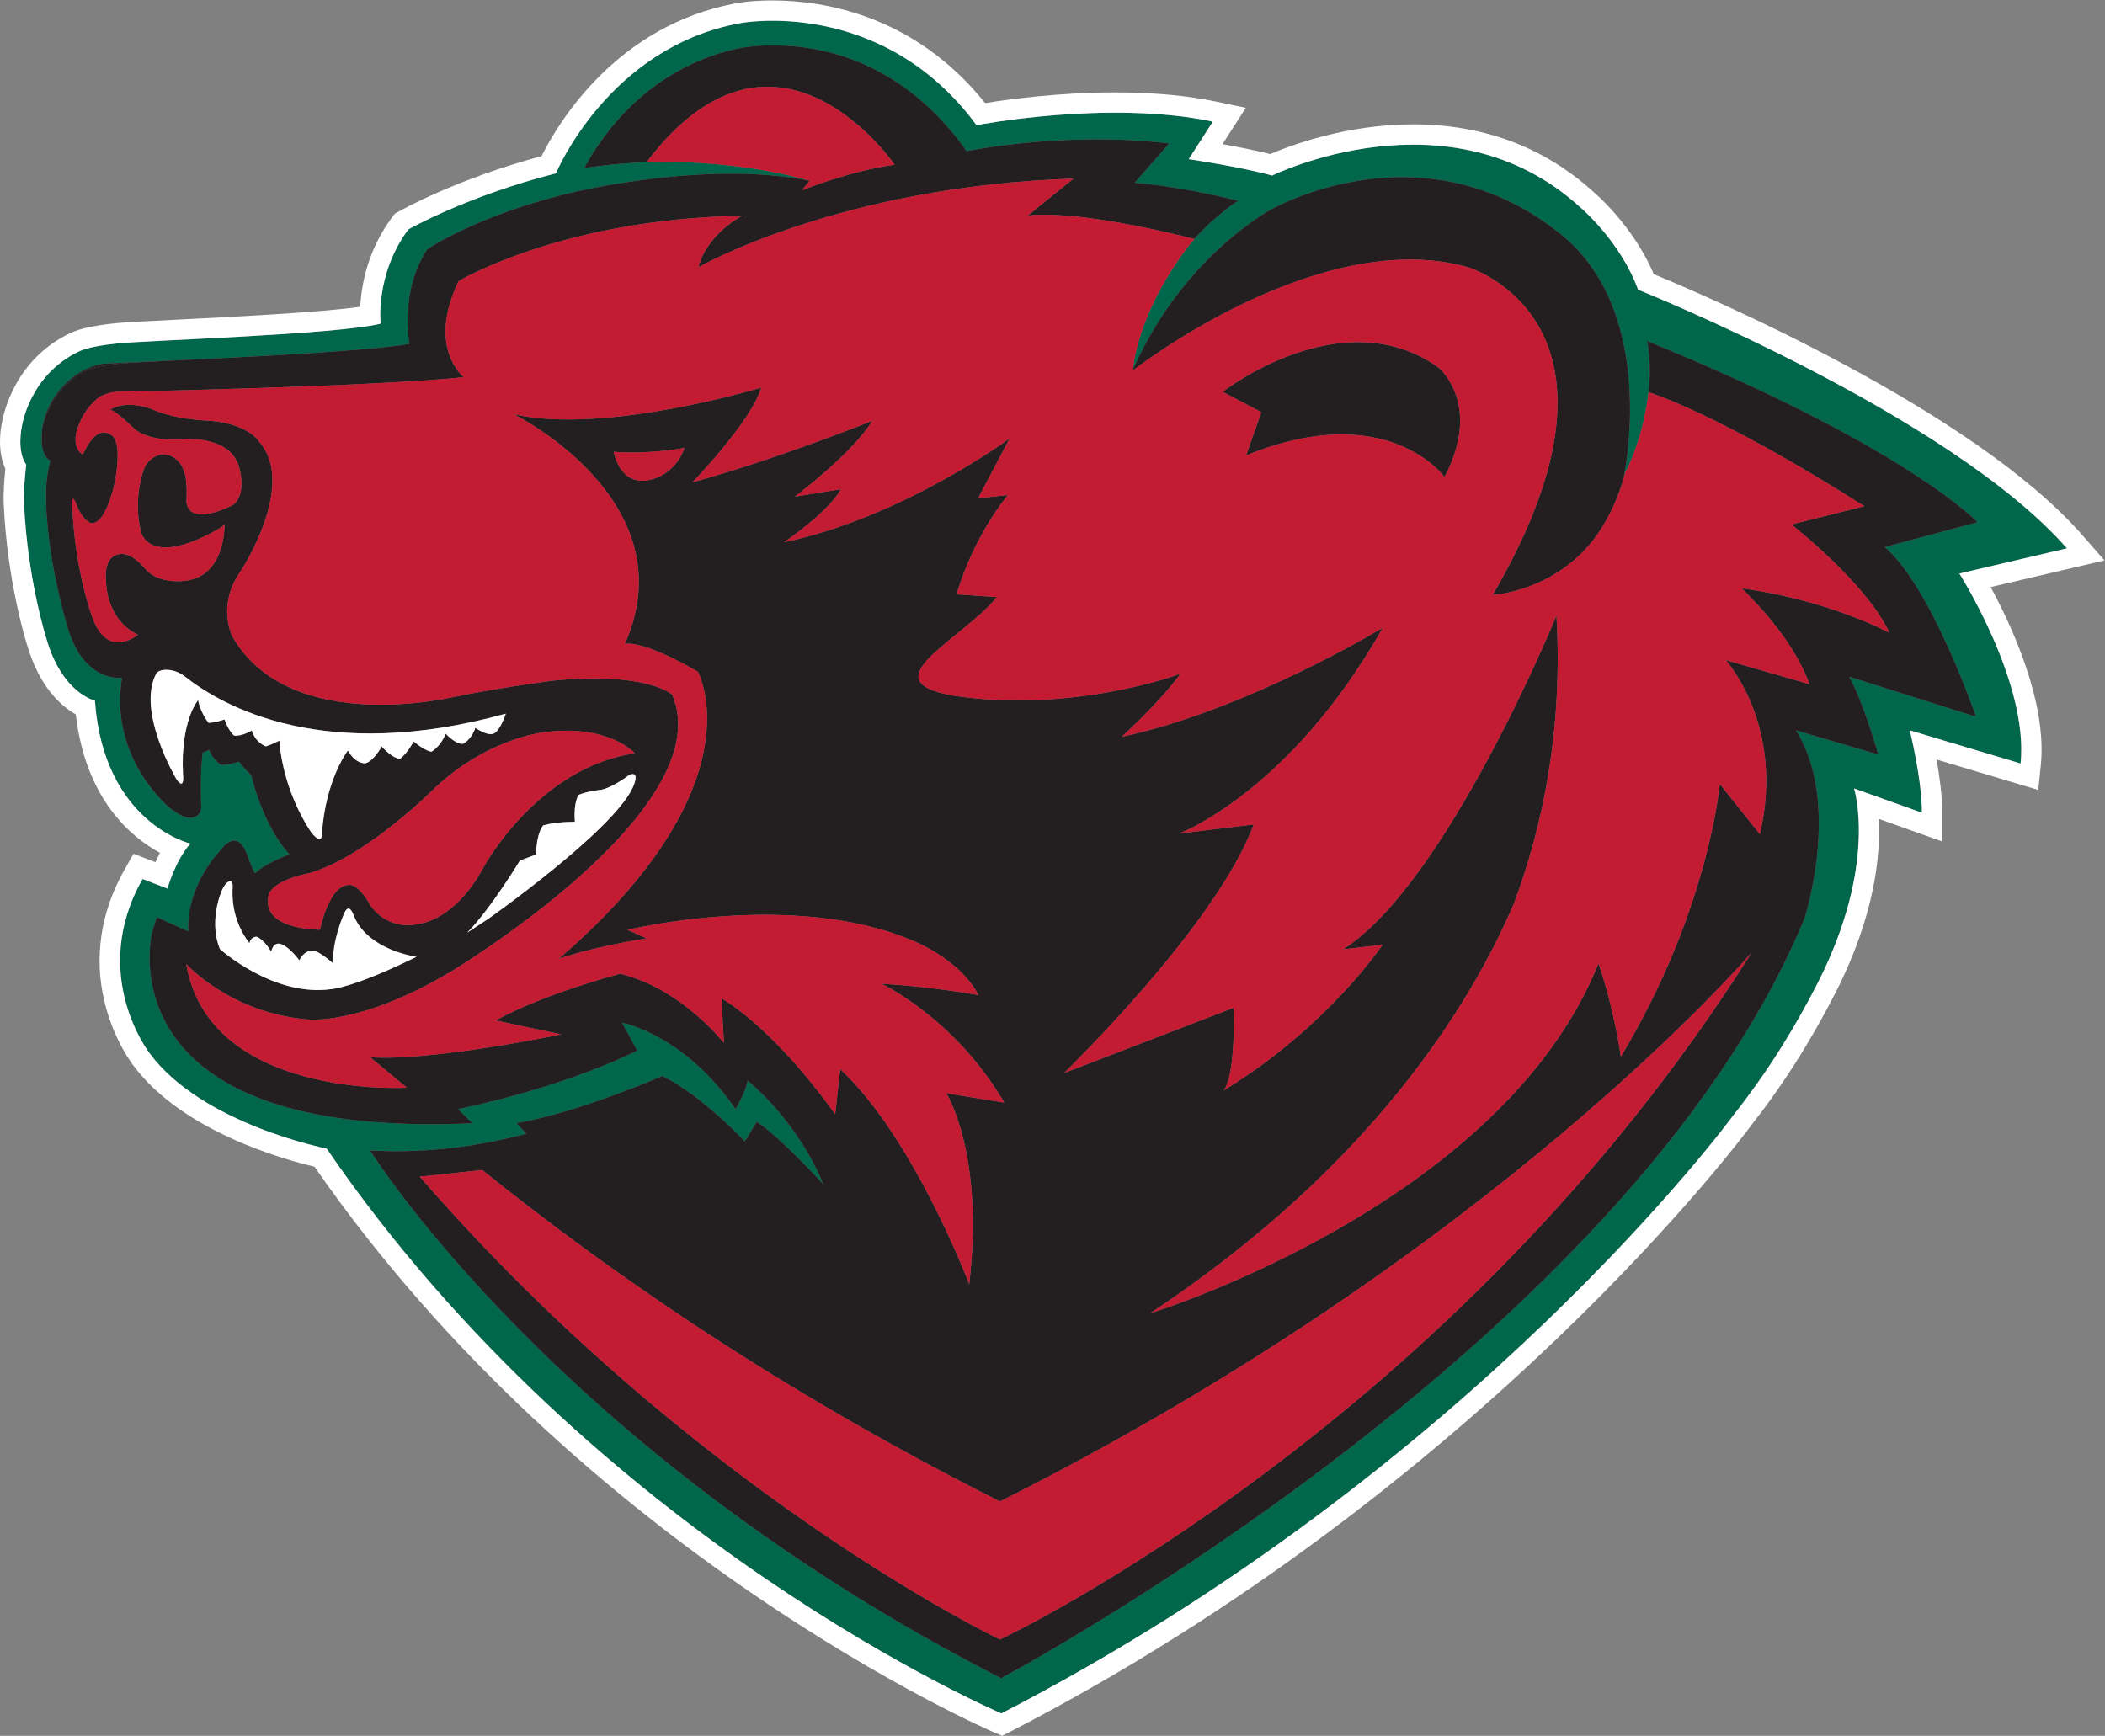 <?xml version="1.0" encoding="UTF-8" standalone="no"?>
<svg
   xmlns:dc="http://purl.org/dc/elements/1.1/"
   xmlns:cc="http://creativecommons.org/ns#"
   xmlns:rdf="http://www.w3.org/1999/02/22-rdf-syntax-ns#"
   xmlns:svg="http://www.w3.org/2000/svg"
   xmlns="http://www.w3.org/2000/svg"
   viewBox="0 0 345.507 284.947"
   height="284.947"
   width="345.507"
   xml:space="preserve"
   id="svg2"
   version="1.1"><rect x="0" y="0" width="345.507" height="284.947" fill="#808080" stroke="none"/><defs
     id="defs6" /><g
     transform="matrix(1.333,0,0,-1.333,0,284.947)"
     id="g10"><g
       transform="scale(0.1)"
       id="g12"><path
         id="path14"
         style="fill:#00674c;fill-opacity:1;fill-rule:nonzero;stroke:none"
         d="m 52.688,1614.3 c 5.391,30.8 33.262,68.12 73.644,75.31 2.234,0.41 41.719,2.01 94.758,4.48 96.648,4.5 238.433,11.86 283.004,20.13 0,0 -12.672,64 22.09,116.6 0,0 62.511,42.46 178.086,69.71 0,0 165.265,40.4 292.636,14.52 -68.75,19.66 -140.136,23.06 -176.347,23.35 -29.129,-0.14 -60.899,-2.06 -94.676,-6.78 l -6.789,-1.35 c 22.715,42.23 78.82,122.35 187.187,147.15 0,0 166.229,40.82 283.909,-125.92 0,0 119.57,24.93 249.51,9.46 l -42.46,-48.36 c 0,0 50.55,-3.3 127.19,-22.11 l -2.5,-1.8 c -20.07,-13.95 -36.98,-29.4 -51.31,-45.39 0.08,-0.02 0.16,-0.04 0.23,-0.06 l -3.84,-4.24 c -0.43,-0.48 -0.84,-0.98 -1.25,-1.47 -0.41,-0.49 -0.82,-0.97 -1.23,-1.44 -0.31,-0.41 -0.57,-0.8 -0.88,-1.21 -0.02,-0.02 -0.04,-0.04 -0.06,-0.08 -3.44,-4.49 -6.76,-8.96 -9.87,-13.35 -0.02,-0.04 -0.03,-0.07 -0.06,-0.1 -50.8,-71.95 -57.65,-128.73 -58.47,-138.28 62.15,139.74 169.88,196.6 169.88,196.6 0,0 186.21,107.44 357.2,-30.76 120.67,-97.56 77.27,-298.11 77.27,-298.11 0.3,0.63 0.52,1.21 0.81,1.84 0.29,1.07 0.6,2.08 0.87,3.16 0,0 1.63,2.84 4.07,8.1 8.24,19.33 14.12,37.36 18.09,53.71 0.25,1.06 0.5,2.1 0.73,3.18 0.42,1.75 0.74,3.41 1.1,5.12 1.76,8.47 3.32,17.57 4.54,27.35 4.61,40.41 -1.84,64.49 -1.84,64.49 320.45,-130.58 407.12,-223.2 407.12,-223.2 l -114.24,-30.6 c 57.58,-49.36 112.39,-208.99 112.39,-208.99 l -156.2,49.36 c 17.89,-32.39 35.81,-95.86 35.81,-95.86 l -101.46,29.8 c 56.69,-89.55 10.6,-231.64 10.6,-231.64 C 2005.14,482.109 1232.67,70.922 1232.67,70.922 685.875,350.469 455.656,720.961 455.656,720.961 c 56.067,-3.34 120.434,1.559 192.364,20.559 l -11.981,12.992 c 77.793,13.5 179.375,58.008 179.375,58.008 48.965,-23.54 101.711,-80.508 101.711,-80.508 l 14.684,24.117 c 28.703,-18.43 81.971,-76.809 81.971,-76.809 -33.71,81.27 -93.124,127.282 -93.124,127.282 -3.711,-17.153 -15.019,-34.672 -15.019,-34.672 -63.535,92 -139.727,106.289 -139.727,106.289 l 18.77,-34.387 C 685.824,795.391 563.938,771.82 563.938,771.82 l 17.863,-17.5 C 122.738,733.949 187.277,989.82 187.277,989.82 l 5.743,18.4 38.808,-17.458 c 0,0 -5.515,51.098 40.52,100.898 0,0 19.406,28.18 32.16,-6.99 0,0 4.785,-13.95 9.363,-22.44 0,0 13.477,12.87 42.703,23.24 0,0 -30.019,28.77 -47.281,97.52 0,0 -8.52,7.65 -15.102,16.74 0,0 -11.933,-4.71 -22.761,-3.93 0,0 -10.633,8.18 -13.899,18.18 l -7.91,-3.16 c 0,0 -3.406,-24.49 -1.949,-63.01 0,0 2.723,-13.36 -9.27,-16.68 0,0 -8.488,-5.25 -29.738,11.9 0,0 -74.742,60.52 -58.516,159.9 0,0 -48.847,-7.25 -68.308,67.01 0,0 -23.801,77.91 -25.266,153.48 -0.508,29.08 5.625,46.89 5.625,46.89 -14.238,6.49 -10.984,34.49 -9.824,42.05 0.176,1.21 0.312,1.94 0.312,1.94 z M 2545.07,1462.36 c -144.89,165.3 -528.09,318.56 -528.09,318.56 -21.81,60.31 -72.08,102.26 -72.08,102.26 -160.87,145.47 -378.55,38.23 -378.55,38.23 -36.77,10.39 -102.61,20.25 -102.61,20.25 l 29.66,46.19 c -128.92,27.13 -290.95,-4.41 -290.95,-4.41 -117.17,158.96 -290.524,125.78 -290.524,125.78 -163.055,-29.55 -227.371,-185.08 -227.371,-185.08 -109.309,-27.73 -181.672,-68.96 -181.672,-68.96 -41.27,-55.36 -34.168,-116.16 -34.168,-116.16 -54.309,-13.43 -287.695,-20.52 -324.129,-24.33 -19.707,-2.05 -37.309,-5.1 -47.219,-9.79 -61.855,-29.33 -70.547,-93.04 -70.547,-93.04 0,0 -6.465,-29.4 5.457,-46.57 0,0 -3.555,-28.69 -2.715,-47.28 4.219,-93.81 27.512,-166.62 27.512,-166.62 19.473,-67.84 59.774,-76.53 59.774,-76.53 10.695,-150.86 117.441,-176.09 117.441,-176.09 -19.461,-22.83 -28.055,-55.39 -28.055,-55.39 l -30.703,11.82 c -66.965,-117.989 8.77,-214.79 8.77,-214.79 C 248.883,753.18 402.199,723.219 402.199,723.219 732.883,240.289 1233.04,27.602 1233.04,27.602 c 582.51,300.429 901.39,736.757 901.39,736.757 44.53,56.379 77.84,111.871 104.06,163.391 74.3,146.39 44.45,238.91 44.45,238.91 l 83.58,-29.84 c 0,41.77 -14.94,101.44 -14.94,101.44 l 136.45,-40.84 c 10.31,99.2 -75.39,233.89 -75.39,233.89 l 132.43,31.05" /><path
         id="path16"
         style="fill:#231f20;fill-opacity:1;fill-rule:nonzero;stroke:none"
         d="m 1807.88,1808.5 c 0,0 225.86,-67.76 30.14,-403.48 0,0 71.86,3.42 122.29,65.61 7.46,9.58 16.83,23.43 25.37,41.54 0.43,0.97 0.81,2.03 1.27,2.97 5.04,11.08 9.72,23.55 13.4,37.5 -0.29,-0.63 -0.51,-1.21 -0.81,-1.84 0,0 43.4,200.55 -77.27,298.11 -170.99,138.2 -357.2,30.76 -357.2,30.76 0,0 -107.73,-56.86 -169.88,-196.6 -0.08,-0.94 -0.12,-1.59 -0.12,-1.59 0,0 228.66,179.05 412.81,127.02" /><path
         id="path18"
         style="fill:#231f20;fill-opacity:1;fill-rule:nonzero;stroke:none"
         d="m 192.238,1307.91 c 3.242,6.19 20.95,8.05 35.657,-3.53 46.914,-36.98 171.953,-107.27 394.89,-45.61 0,0 -6.836,-21.33 -15.019,-24.53 0,0 -6.414,-3.87 -22.489,7.17 0,0 -3.437,-12.68 -14.589,-19.57 0,0 -7.239,-2.76 -22.004,12.34 0,0 -4.137,-13.52 -17.262,-22.21 0,0 -6.504,-0.15 -22.199,12.56 0,0 -5.871,-12.38 -16.114,-21.01 0,0 -7.218,-2.35 -23.105,14.82 0,0 -10.149,-18.61 -20.371,-20.68 0,0 -11.875,-1 -21.25,15.76 0,0 -27.492,-35.47 -32.031,-102.79 0,0 0.789,-15.4 -12.961,1.83 0,0 -34.317,47.34 -39.403,113.15 0,0 -9.953,-5.14 -16.543,-7.07 0,0 -12.492,3.9 -17.453,19.55 0,0 -11.433,-7.27 -21.719,-6.31 0,0 -6.96,5.76 -11.796,19.86 0,0 -12.606,-4.3 -19.735,-4.12 0,0 -9.894,12.21 -12.781,27.95 0,0 -21.742,-24.73 -18.695,-90.67 0,0 2.738,-21.83 -7.813,-7.07 0,0 -49.726,83.4 -25.215,130.18 z m 589.555,-97.93 C 662.609,1192.73 596.02,1070.74 596.02,1070.74 c -34.875,-65.66 -77.883,-70.29 -77.883,-70.29 -42.52,-10.528 -62.246,22.71 -62.246,22.71 -15.555,27.21 -25.45,24.75 -25.45,24.75 -25.593,0.68 -36.445,-55.25 -36.445,-55.25 -82.605,3.199 -61.875,45.86 -61.875,45.86 9.317,16.87 47.883,23.59 47.883,23.59 71.672,20.25 156.133,105.82 156.133,105.82 68.269,63.65 138.203,68.46 138.203,68.46 76.277,8.79 107.453,-26.41 107.453,-26.41 z m -2.766,-42.42 C 754.262,1114 601.77,1006.52 601.77,1006.52 l -26.7,-17.551 c 28.438,28.431 65.09,88.861 65.09,88.861 l 19.981,7.56 c 0.437,27.33 8.75,35.86 8.75,35.86 17.863,4.8 38.992,4.34 38.992,4.34 -1.992,23.77 4.512,33.18 4.512,33.18 12.121,4.92 27.121,6.17 27.121,6.17 14.074,2.11 35.554,18.54 35.554,18.54 14.336,5.39 3.957,-15.92 3.957,-15.92 z M 407.855,919.551 c -71.3,-10.063 -137.089,49.379 -137.089,49.379 -12.864,31.17 -0.188,65.09 -0.188,65.09 6.485,20.16 13.438,18.44 13.438,18.44 3.515,-0.58 2.304,-10.08 2.304,-10.08 -1.66,-40.82 20.879,-66.11 20.879,-66.11 1.848,8.199 8.731,7.812 8.731,7.812 10.273,-4.062 17.98,-18.613 17.98,-18.613 3.106,13.961 12.578,9.472 12.578,9.472 10.559,-4.043 22.168,-19.902 22.168,-19.902 6.59,13.012 15.891,11.992 15.891,11.992 8.863,-0.25 25.68,-15.902 25.68,-15.902 -1.375,28.172 12.98,60.281 12.98,60.281 6.219,16.29 11.777,0.27 11.777,0.27 1.993,-5.47 5.782,-11.62 5.782,-11.62 21.843,-34.181 72.148,-40.65 72.148,-40.65 C 435.109,921 407.855,919.551 407.855,919.551 Z M 1231.3,288.648 C 1842.04,594.98 2157.01,964.879 2157.01,964.879 1791.8,384.84 1240.58,123.012 1231.52,118.75 v -0.211 l -0.22,0.09 -0.21,-0.09 v 0.211 c -9.01,4.262 -378.481,183.199 -714.211,569.879 l 76.98,8.152 C 746.715,573.59 959.816,424.82 1231.3,288.648 Z M 793.508,1545.72 c -31.582,-2.17 -37.774,35.53 -37.774,35.53 42.961,-3.48 87.141,4.73 87.141,4.73 -14.285,-38.97 -49.367,-40.26 -49.367,-40.26 z m -731.309,24.59 c 0,0 -6.133,-17.81 -5.625,-46.89 1.465,-75.57 25.266,-153.48 25.266,-153.48 19.461,-74.26 68.308,-67.01 68.308,-67.01 -16.226,-99.38 58.516,-159.9 58.516,-159.9 21.25,-17.15 29.738,-11.9 29.738,-11.9 11.993,3.32 9.27,16.68 9.27,16.68 -1.457,38.52 1.949,63.01 1.949,63.01 l 7.91,3.16 c 3.266,-10 13.899,-18.18 13.899,-18.18 10.828,-0.78 22.761,3.93 22.761,3.93 6.582,-9.09 15.102,-16.74 15.102,-16.74 17.262,-68.75 47.281,-97.52 47.281,-97.52 -29.226,-10.37 -42.703,-23.24 -42.703,-23.24 -4.578,8.49 -9.363,22.44 -9.363,22.44 -12.754,35.17 -32.16,6.99 -32.16,6.99 -46.035,-49.8 -40.52,-100.898 -40.52,-100.898 l -38.808,17.458 -5.743,-18.4 c 0,0 -64.539,-255.871 394.524,-235.5 l -17.863,17.5 c 0,0 121.886,23.571 220.742,72.012 l -18.77,34.387 c 0,0 76.192,-14.289 139.727,-106.289 0,0 11.308,17.519 15.019,34.672 0,0 59.414,-46.012 93.124,-127.282 0,0 -53.268,58.379 -81.971,76.809 l -14.684,-24.117 c 0,0 -52.746,56.968 -101.711,80.508 0,0 -101.582,-44.508 -179.375,-58.008 L 648.02,741.52 c -71.93,-19 -136.297,-23.899 -192.364,-20.559 0,0 230.219,-370.492 777.014,-650.039 0,0 772.47,411.187 989.26,935.698 0,0 46.09,142.09 -10.6,231.64 l 101.46,-29.8 c 0,0 -17.92,63.47 -35.81,95.86 l 156.2,-49.36 c 0,0 -54.81,159.63 -112.39,208.99 l 114.24,30.6 c 0,0 -86.67,92.62 -407.12,223.2 0,0 6.45,-24.08 1.84,-64.49 0.06,0.47 0.13,0.9 0.19,1.37 0,0 84.78,-25.31 265.7,-140.39 l -89.79,-22.46 c 0,0 93.22,-73.13 120.61,-133.42 0,0 -72.37,39.82 -181.8,54.75 35.51,-34.85 67.61,-75.22 83.45,-118.01 l -103.33,29.78 c 0,0 73.67,-80.27 42.22,-214.53 l -49.43,61.84 c 0,0 -13.41,-156.1 -121.76,-335.69 0,0 -8.02,58.539 -27.53,114.59 -120.2,-298.43 -551.96,-430.66 -551.96,-430.66 272.04,180.25 394.24,379.371 447.85,504.65 35.1,93.83 60.58,213.01 52.36,354.47 0,0 -135.17,-330.35 -262.96,-411.03 l 48.87,5.742 c 0,0 -68.22,-102.09 -196.16,-179.774 0,0 14.8,10 12.86,102.172 l -209.09,-80.57 c 0,0 187.46,181.14 233.69,306.23 l -91.62,-11.09 c 0,0 135.63,50.41 250.61,253.38 0,0 -166.66,-101.27 -321.59,-134.3 0,0 43.95,39.28 72.61,77.7 0,0 -118.37,-44.61 -258.21,-29.85 -139.73,14.73 -16.53,66.2 32.12,124.2 l -49.72,3.34 c 0,0 16.97,64.48 63,122.33 l -36.67,-4.07 39.01,73.83 c 0,0 -132.06,-97.36 -277.905,-127.87 0,0 53.375,35.72 70.245,65.37 l -56.878,-9.24 c 0,0 70.878,53.03 95.318,93.33 0,0 -118.326,-47.47 -221.333,-75.61 0,0 72.578,74.92 84.64,116.58 0,0 -192.09,-58.34 -304.629,-32.83 0,0 215.125,-106.58 136.621,-282.99 0,0 18.094,7.15 89.934,-34.04 0,0 77.254,-139.22 -171.289,-353.58 0,0 38.199,13.891 108.211,25.141 l -23.43,10.508 c 0,0 204.61,49.821 352.565,-13.93 0,0 56.57,-22.5 79.46,-66.359 0,0 -56.92,10.25 -119.65,14.019 0,0 90.39,-42.187 151.42,-146.449 l -71.3,11.492 c 0,0 47.03,-74.32 28.12,-235.184 0,0 -68.24,180.711 -158.86,264.942 l -6.2,-55.719 c 0,0 -66.813,97.828 -139.977,143.027 l 3.02,-55.179 c 0,0 -51.781,66.863 -127.582,85.281 0,0 -90.957,-23.379 -153.66,-57.559 l 80.839,-17.089 c 0,0 -157.968,-33.223 -235.089,-28.211 l 45.078,-37.481 c 0,0 -243.145,-14.269 -271.641,152.192 0,0 54.492,-60.082 148.508,-68.051 0,0 64.109,-8.672 176.531,58.289 0,0 333.508,199.68 273.418,341.5 0,0 -30.633,29.24 -148.808,17.17 0,0 -61.336,-8.03 -118.797,-19.59 0,0 -202.637,-49.75 -273.946,73.92 0,0 -19.804,37.78 9.793,80.14 0,0 70.196,106.19 23.243,159.81 0,0 -13.446,23.53 -65.309,26.23 0,0 -38.559,1.17 -66.82,13.94 0,0 -30.594,12.56 -51.746,-0.74 2.941,-0.39 10.281,-4.42 28.847,-22.31 0,0 15.164,-17.5 62.071,-14.08 0,0 56.843,5.61 68.066,-34.08 0,0 10.32,-33.63 -7.609,-46.72 0,0 -54.18,-28.65 -57.305,4.45 0,0 2.305,26.29 -3.692,39.36 0,0 -6.023,18.03 -25.039,18.67 -3.711,0.14 -18.386,-3.85 -23.671,-18.67 -4.61,-12.95 -11.512,-42.17 -3.985,-75.06 0,0 6.152,-41.07 76.086,-8.63 0,0 18.016,7.91 27.234,15.64 0,0 1.899,-65.33 -50.515,-69.33 0,0 -31.524,-4.42 -48.02,15.95 -2.851,3.5 -17.226,20.02 -31.64,16.94 0,0 -20.118,-1.23 -15.399,-37.25 0,0 1.055,-44.3 39.055,-61.89 0,0 -37.27,-31.21 -56.02,21.03 0,0 -22.109,58.11 -24.863,138.95 -0.508,14.37 4.121,3.01 4.121,3.01 4.414,-13.38 11.184,-21.14 16.867,-24.63 3.875,-2.33 9.563,-0.2 14.192,5.48 7.246,8.72 12.633,26.74 13.101,28.23 6.645,20.82 8.633,45.33 7.168,57.79 -0.722,6.72 -3.672,13.18 -5.879,14.98 -6.367,5.12 -20.546,11.68 -35.683,-21.01 -0.399,-0.86 -0.836,-2 -2.07,-1.14 -11.895,8.91 -6.68,26.86 -6.68,26.86 3.965,13.77 10.644,29.22 27.609,42.73 2.18,1.78 13.543,7.01 24.735,7.01 7.539,-0.02 315.703,6.31 424.511,17.86 0,0 -45.879,36.23 -6.297,118.3 0,0 126.973,76.6 349.071,80.47 0,0 -42.852,-21.82 -53.895,-63.38 0,0 174.953,100.04 461.883,109.12 l -56.31,-45.55 c 0,0 46.3,8.64 178.21,-22.21 l -0.01,0.02 3.39,4.06 7.65,-6.7 c 5.2,-1.26 10.49,-2.56 15.94,-3.94 14.33,15.99 31.24,31.44 51.31,45.39 l 2.5,1.8 c -76.64,18.81 -127.19,22.11 -127.19,22.11 l 42.46,48.36 c -129.94,15.47 -249.51,-9.46 -249.51,-9.46 -117.68,166.74 -283.909,125.92 -283.909,125.92 -108.367,-24.8 -164.472,-104.92 -187.187,-147.15 l 6.789,1.35 c 33.777,4.72 65.547,6.64 94.676,6.78 -15.176,0.13 -24.219,-0.29 -24.219,-0.29 159.68,210.44 305.19,-3.34 305.19,-3.34 -54.63,-7.5 -113.987,-31.35 -113.987,-31.35 l 9.465,11.6 -0.102,0.03 c -127.371,25.88 -292.636,-14.52 -292.636,-14.52 -115.575,-27.25 -178.086,-69.71 -178.086,-69.71 -34.762,-52.6 -22.09,-116.6 -22.09,-116.6 -44.571,-8.27 -186.356,-15.63 -283.004,-20.13 -34.223,-1.73 -63.711,-3.2 -73.91,-4.27 -26.875,-2.8 -36.317,-6.19 -39.129,-7.52 -41.145,-19.51 -52.903,-57.79 -55.676,-69.94 -1.16,-7.56 -4.414,-35.56 9.824,-42.05" /><path
         id="path20"
         style="fill:#231f20;fill-opacity:1;fill-rule:nonzero;stroke:none"
         d="m 1447.03,1853.94 -3.39,-4.06 0.01,-0.02 c 3.59,-0.84 7.29,-1.72 11.03,-2.62 l -7.65,6.7" /><path
         id="path22"
         style="fill:#231f20;fill-opacity:1;fill-rule:nonzero;stroke:none"
         d="m 108.051,1682.3 c 2.812,1.33 12.254,4.72 39.129,7.52 10.199,1.07 39.687,2.54 73.91,4.27 -53.039,-2.47 -92.524,-4.07 -94.758,-4.48 -40.383,-7.19 -68.254,-44.51 -73.644,-75.31 0,0 -0.137,-0.73 -0.312,-1.94 2.773,12.15 14.531,50.43 55.676,69.94" /><path
         id="path24"
         style="fill:#231f20;fill-opacity:1;fill-rule:nonzero;stroke:none"
         d="m 2005.29,1563.9 c 4.57,9.76 12.1,28.17 18.09,53.71 -3.97,-16.35 -9.85,-34.38 -18.09,-53.71" /><path
         id="path26"
         style="fill:#ffffff;fill-opacity:1;fill-rule:nonzero;stroke:none"
         d="m 1463.65,1834.88 c 0.31,0.41 0.57,0.8 0.88,1.21 -0.01,-0.02 -0.02,-0.04 -0.04,-0.06 -0.3,-0.39 -0.55,-0.76 -0.84,-1.15" /><path
         id="path28"
         style="fill:#ffffff;fill-opacity:1;fill-rule:nonzero;stroke:none"
         d="m 2488.03,1197.42 -136.45,40.84 c 0,0 14.94,-59.67 14.94,-101.44 l -83.58,29.84 c 0,0 29.85,-92.52 -44.45,-238.91 -26.22,-51.52 -59.53,-107.012 -104.06,-163.391 0,0 -318.88,-436.328 -901.39,-736.757 0,0 -500.157,212.687 -830.841,695.617 0,0 -153.316,29.961 -217.898,117.191 0,0 -75.735,96.801 -8.77,214.79 l 30.703,-11.82 c 0,0 8.594,32.56 28.055,55.39 0,0 -106.746,25.23 -117.441,176.09 0,0 -40.301,8.69 -59.774,76.53 0,0 -23.293,72.81 -27.512,166.62 -0.84,18.59 2.715,47.28 2.715,47.28 -11.922,17.17 -5.457,46.57 -5.457,46.57 0,0 8.691,63.71 70.547,93.04 9.91,4.69 27.512,7.74 47.219,9.79 36.434,3.81 269.82,10.9 324.129,24.33 0,0 -7.102,60.8 34.168,116.16 0,0 72.363,41.23 181.672,68.96 0,0 64.316,155.53 227.371,185.08 0,0 173.354,33.18 290.524,-125.78 0,0 162.03,31.54 290.95,4.41 l -29.66,-46.19 c 0,0 65.84,-9.86 102.61,-20.25 0,0 217.68,107.24 378.55,-38.23 0,0 50.27,-41.95 72.08,-102.26 0,0 383.2,-153.26 528.09,-318.56 l -132.43,-31.05 c 0,0 85.7,-134.69 75.39,-233.89 z m 103.29,250.11 -27.45,31.32 c -135.61,154.7 -464.37,295.13 -527.54,321.18 -25.36,60.11 -73.23,100.53 -74.67,101.7 -60.73,54.91 -135.26,82.75 -221.51,82.75 -83.09,0 -152.1,-26.3 -175.99,-36.62 -18.21,4.62 -40.35,8.95 -58.87,12.25 l 28.74,44.75 -35.48,7.46 c -36.41,7.66 -78.51,11.54 -125.13,11.54 -70.16,0 -132.48,-8.65 -160.37,-13.2 -87.84,109.64 -200.96,126.44 -261.874,126.44 -25.84,0 -42.168,-2.99 -43.703,-3.28 -149.461,-27.09 -221.297,-149.56 -240.614,-188.46 -104.824,-28.08 -173.39,-66.77 -176.347,-68.47 l -4.543,-2.58 -3.125,-4.19 c -30.477,-40.87 -37.91,-84.26 -39.305,-110.26 -50.519,-7.09 -156.906,-12.43 -224.113,-15.8 -38.203,-1.91 -65.821,-3.29 -77.43,-4.51 -26.094,-2.71 -43.672,-6.54 -55.344,-12.06 C 17.473,1694.68 3.879,1626.52 2.23,1616.4 c -1.523,-7.32 -5.871,-33.65 4.336,-56.2 -1.066,-10.54 -2.617,-29.15 -1.973,-43.31 4.316,-96.03 27.676,-170.01 28.445,-172.4 15.156,-52.8 42.121,-76.36 60.285,-86.62 12.051,-104.24 67.547,-150.89 103.641,-170.51 -2.07,-3.96 -3.906,-7.84 -5.527,-11.5 l -27.032,10.4 -10.625,-18.72 C 79.406,936.488 161.09,829.488 164.215,825.539 224.445,744.18 350.246,709.57 387.211,700.922 718.258,223.281 1218.22,6.742 1223.26,4.59 L 1234.07,0 1244.5,5.379 C 1825.53,305.051 2151.39,745.199 2154.05,748.859 c 40.59,51.403 75.5,106.211 106.73,167.582 47.96,94.509 54.84,168.659 52.71,212.769 l 78.03,-27.86 v 35.47 c 0,20.8 -3.31,45.17 -6.9,65.46 l 125.16,-37.46 3.11,30.02 c 8.11,77.96 -35.98,172.42 -61.72,219.83 l 140.15,32.86" /><path
         id="path30"
         style="fill:#ffffff;fill-opacity:1;fill-rule:nonzero;stroke:none"
         d="m 585.277,1241.41 c 16.075,-11.04 22.489,-7.17 22.489,-7.17 8.183,3.2 15.019,24.53 15.019,24.53 -222.937,-61.66 -347.976,8.63 -394.89,45.61 -14.707,11.58 -32.415,9.72 -35.657,3.53 -24.511,-46.78 25.215,-130.18 25.215,-130.18 10.551,-14.76 7.813,7.07 7.813,7.07 -3.047,65.94 18.695,90.67 18.695,90.67 2.887,-15.74 12.781,-27.95 12.781,-27.95 7.129,-0.18 19.735,4.12 19.735,4.12 4.836,-14.1 11.796,-19.86 11.796,-19.86 10.286,-0.96 21.719,6.31 21.719,6.31 4.961,-15.65 17.453,-19.55 17.453,-19.55 6.59,1.93 16.543,7.07 16.543,7.07 5.086,-65.81 39.403,-113.15 39.403,-113.15 13.75,-17.23 12.961,-1.83 12.961,-1.83 4.539,67.32 32.031,102.79 32.031,102.79 9.375,-16.76 21.25,-15.76 21.25,-15.76 10.222,2.07 20.371,20.68 20.371,20.68 15.887,-17.17 23.105,-14.82 23.105,-14.82 10.243,8.63 16.114,21.01 16.114,21.01 15.695,-12.71 22.199,-12.56 22.199,-12.56 13.125,8.69 17.262,22.21 17.262,22.21 14.765,-15.1 22.004,-12.34 22.004,-12.34 11.152,6.89 14.589,19.57 14.589,19.57" /><path
         id="path32"
         style="fill:#ffffff;fill-opacity:1;fill-rule:nonzero;stroke:none"
         d="m 440.766,1000.06 c 0,0 -3.789,6.15 -5.782,11.62 0,0 -5.558,16.02 -11.777,-0.27 0,0 -14.355,-32.109 -12.98,-60.281 0,0 -16.817,15.652 -25.68,15.902 0,0 -9.301,1.02 -15.891,-11.992 0,0 -11.609,15.859 -22.168,19.902 0,0 -9.472,4.489 -12.578,-9.472 0,0 -7.707,14.551 -17.98,18.613 0,0 -6.883,0.387 -8.731,-7.812 0,0 -22.539,25.29 -20.879,66.11 0,0 1.211,9.5 -2.304,10.08 0,0 -6.953,1.72 -13.438,-18.44 0,0 -12.676,-33.92 0.188,-65.09 0,0 65.789,-59.442 137.089,-49.379 0,0 27.254,1.449 105.059,39.859 0,0 -50.305,6.469 -72.148,40.65" /><path
         id="path34"
         style="fill:#ffffff;fill-opacity:1;fill-rule:nonzero;stroke:none"
         d="m 775.07,1183.48 c 0,0 -21.48,-16.43 -35.554,-18.54 0,0 -15,-1.25 -27.121,-6.17 0,0 -6.504,-9.41 -4.512,-33.18 0,0 -21.129,0.46 -38.992,-4.34 0,0 -8.313,-8.53 -8.75,-35.86 l -19.981,-7.56 c 0,0 -36.652,-60.43 -65.09,-88.861 l 26.7,17.551 c 0,0 152.492,107.48 177.257,161.04 0,0 10.379,21.31 -3.957,15.92" /><path
         id="path36"
         style="fill:#231f20;fill-opacity:1;fill-rule:nonzero;stroke:none"
         d="m 1534.39,1576.8 c 174.41,70.91 244.31,-26.66 244.31,-26.66 47.15,90.15 -7.33,134.84 -7.33,134.84 -119.17,85.04 -265.82,-29.88 -265.82,-29.88 l 47.51,-25.02 -18.67,-53.28" /><path
         id="path38"
         style="fill:#c21b32;fill-opacity:1;fill-rule:nonzero;stroke:none"
         d="m 430.441,1047.91 c 0,0 9.895,2.46 25.45,-24.75 0,0 19.726,-33.238 62.246,-22.71 0,0 43.008,4.63 77.883,70.29 0,0 66.589,121.99 185.773,139.24 0,0 -31.176,35.2 -107.453,26.41 0,0 -69.934,-4.81 -138.203,-68.46 0,0 -84.461,-85.57 -156.133,-105.82 0,0 -38.566,-6.72 -47.883,-23.59 0,0 -20.73,-42.661 61.875,-45.86 0,0 10.852,55.93 36.445,55.25" /><path
         id="path40"
         style="fill:#c21b32;fill-opacity:1;fill-rule:nonzero;stroke:none"
         d="m 820.559,1938.4 c 36.211,-0.29 107.597,-3.69 176.347,-23.35 l 0.102,-0.03 -9.465,-11.6 c 0,0 59.357,23.85 113.987,31.35 0,0 -145.51,213.78 -305.19,3.34 0,0 9.043,0.42 24.219,0.29" /><path
         id="path42"
         style="fill:#c21b32;fill-opacity:1;fill-rule:nonzero;stroke:none"
         d="m 793.508,1545.72 c 0,0 35.082,1.29 49.367,40.26 0,0 -44.18,-8.21 -87.141,-4.73 0,0 6.192,-37.7 37.774,-35.53" /><path
         id="path44"
         style="fill:#c21b32;fill-opacity:1;fill-rule:nonzero;stroke:none"
         d="M 1231.3,288.648 C 959.816,424.82 746.715,573.59 593.859,696.781 l -76.98,-8.152 C 852.609,301.949 1222.08,123.012 1231.09,118.75 v -0.211 l 0.21,0.09 0.22,-0.09 v 0.211 c 9.06,4.262 560.28,266.09 925.49,846.129 0,0 -314.97,-369.899 -925.71,-676.231" /><path
         id="path46"
         style="fill:#c21b32;fill-opacity:1;fill-rule:nonzero;stroke:none"
         d="m 1778.7,1550.14 c 0,0 -69.9,97.57 -244.31,26.66 l 18.67,53.28 -47.51,25.02 c 0,0 146.65,114.92 265.82,29.88 0,0 54.48,-44.69 7.33,-134.84 z m 365.96,-137.03 c 109.43,-14.93 181.8,-54.75 181.8,-54.75 -27.39,60.29 -120.61,133.42 -120.61,133.42 l 89.79,22.46 c -180.92,115.08 -265.7,140.39 -265.7,140.39 -0.06,-0.47 -0.13,-0.9 -0.19,-1.37 -1.22,-9.78 -2.78,-18.88 -4.54,-27.35 -0.36,-1.71 -0.68,-3.37 -1.1,-5.12 -0.23,-1.08 -0.48,-2.12 -0.73,-3.18 -5.99,-25.54 -13.52,-43.95 -18.09,-53.71 -2.44,-5.26 -4.07,-8.1 -4.07,-8.1 -0.27,-1.08 -0.58,-2.09 -0.87,-3.16 -3.68,-13.95 -8.36,-26.42 -13.4,-37.5 -0.46,-0.94 -0.84,-2 -1.27,-2.97 -8.54,-18.11 -17.91,-31.96 -25.37,-41.54 -50.43,-62.19 -122.29,-65.61 -122.29,-65.61 195.72,335.72 -30.14,403.48 -30.14,403.48 -184.15,52.03 -412.81,-127.02 -412.81,-127.02 0,0 0.04,0.65 0.12,1.59 0.82,9.55 7.67,66.33 58.47,138.28 0.03,0.03 0.04,0.06 0.06,0.1 3.11,4.39 6.43,8.85 9.87,13.35 0.02,0.04 0.04,0.06 0.06,0.08 0.29,0.39 0.54,0.76 0.84,1.15 0.02,0.02 0.03,0.04 0.04,0.06 0.41,0.47 0.82,0.95 1.23,1.44 0.41,0.49 0.82,0.99 1.25,1.47 l 3.84,4.24 c -0.07,0.02 -0.15,0.04 -0.23,0.06 -5.45,1.38 -10.74,2.68 -15.94,3.94 -3.74,0.9 -7.44,1.78 -11.03,2.62 -131.91,30.85 -178.21,22.21 -178.21,22.21 l 56.31,45.55 c -286.93,-9.08 -461.883,-109.12 -461.883,-109.12 11.043,41.56 53.895,63.38 53.895,63.38 -222.098,-3.87 -349.071,-80.47 -349.071,-80.47 -39.582,-82.07 6.297,-118.3 6.297,-118.3 -108.808,-11.55 -416.972,-17.88 -424.511,-17.86 -11.192,0 -22.555,-5.23 -24.735,-7.01 -16.965,-13.51 -23.644,-28.96 -27.609,-42.73 0,0 -5.215,-17.95 6.68,-26.86 1.234,-0.86 1.671,0.28 2.07,1.14 15.137,32.69 29.316,26.13 35.683,21.01 2.207,-1.8 5.157,-8.26 5.879,-14.98 1.465,-12.46 -0.523,-36.97 -7.168,-57.79 -0.468,-1.49 -5.855,-19.51 -13.101,-28.23 -4.629,-5.68 -10.317,-7.81 -14.192,-5.48 -5.683,3.49 -12.453,11.25 -16.867,24.63 0,0 -4.629,11.36 -4.121,-3.01 2.754,-80.84 24.863,-138.95 24.863,-138.95 18.75,-52.24 56.02,-21.03 56.02,-21.03 -38,17.59 -39.055,61.89 -39.055,61.89 -4.719,36.02 15.399,37.25 15.399,37.25 14.414,3.08 28.789,-13.44 31.64,-16.94 16.496,-20.37 48.02,-15.95 48.02,-15.95 52.414,4 50.515,69.33 50.515,69.33 -9.218,-7.73 -27.234,-15.64 -27.234,-15.64 -69.934,-32.44 -76.086,8.63 -76.086,8.63 -7.527,32.89 -0.625,62.11 3.985,75.06 5.285,14.82 19.96,18.81 23.671,18.67 19.016,-0.64 25.039,-18.67 25.039,-18.67 5.997,-13.07 3.692,-39.36 3.692,-39.36 3.125,-33.1 57.305,-4.45 57.305,-4.45 17.929,13.09 7.609,46.72 7.609,46.72 -11.223,39.69 -68.066,34.08 -68.066,34.08 -46.907,-3.42 -62.071,14.08 -62.071,14.08 -18.566,17.89 -25.906,21.92 -28.847,22.31 21.152,13.3 51.746,0.74 51.746,0.74 28.261,-12.77 66.82,-13.94 66.82,-13.94 51.863,-2.7 65.309,-26.23 65.309,-26.23 46.953,-53.62 -23.243,-159.81 -23.243,-159.81 -29.597,-42.36 -9.793,-80.14 -9.793,-80.14 71.309,-123.67 273.946,-73.92 273.946,-73.92 57.461,11.56 118.797,19.59 118.797,19.59 118.175,12.07 148.808,-17.17 148.808,-17.17 C 887.875,1140.27 554.367,940.59 554.367,940.59 441.945,873.629 377.836,882.301 377.836,882.301 283.82,890.27 229.328,950.352 229.328,950.352 257.824,783.891 500.969,798.16 500.969,798.16 l -45.078,37.481 c 77.121,-5.012 235.089,28.211 235.089,28.211 l -80.839,17.089 c 62.703,34.18 153.66,57.559 153.66,57.559 75.801,-18.418 127.582,-85.281 127.582,-85.281 l -3.02,55.179 C 961.527,863.199 1028.34,765.371 1028.34,765.371 l 6.2,55.719 c 90.62,-84.231 158.86,-264.942 158.86,-264.942 18.91,160.864 -28.12,235.184 -28.12,235.184 l 71.3,-11.492 c -61.03,104.262 -151.42,146.449 -151.42,146.449 62.73,-3.769 119.65,-14.019 119.65,-14.019 -22.89,43.859 -79.46,66.359 -79.46,66.359 -147.955,63.751 -352.565,13.93 -352.565,13.93 l 23.43,-10.508 C 726.203,970.801 688.004,956.91 688.004,956.91 c 248.543,214.36 171.289,353.58 171.289,353.58 -71.84,41.19 -89.934,34.04 -89.934,34.04 78.504,176.41 -136.621,282.99 -136.621,282.99 112.539,-25.51 304.629,32.83 304.629,32.83 -12.062,-41.66 -84.64,-116.58 -84.64,-116.58 103.007,28.14 221.333,75.61 221.333,75.61 -24.44,-40.3 -95.318,-93.33 -95.318,-93.33 l 56.878,9.24 c -16.87,-29.65 -70.245,-65.37 -70.245,-65.37 145.845,30.51 277.905,127.87 277.905,127.87 l -39.01,-73.83 36.67,4.07 c -46.03,-57.85 -63,-122.33 -63,-122.33 l 49.72,-3.34 c -48.65,-58 -171.85,-109.47 -32.12,-124.2 139.84,-14.76 258.21,29.85 258.21,29.85 -28.66,-38.42 -72.61,-77.7 -72.61,-77.7 154.93,33.03 321.59,134.3 321.59,134.3 -114.98,-202.97 -250.61,-253.38 -250.61,-253.38 l 91.62,11.09 C 1497.51,997.23 1310.05,816.09 1310.05,816.09 l 209.09,80.57 c 1.94,-92.172 -12.86,-102.172 -12.86,-102.172 127.94,77.684 196.16,179.774 196.16,179.774 l -48.87,-5.742 c 127.79,80.68 262.96,411.03 262.96,411.03 8.22,-141.46 -17.26,-260.64 -52.36,-354.47 -53.61,-125.279 -175.81,-324.4 -447.85,-504.65 0,0 431.76,132.23 551.96,430.66 19.51,-56.051 27.53,-114.59 27.53,-114.59 108.35,179.59 121.76,335.69 121.76,335.69 l 49.43,-61.84 c 31.45,134.26 -42.22,214.53 -42.22,214.53 l 103.33,-29.78 c -15.84,42.79 -47.94,83.16 -83.45,118.01" /></g></g></svg>